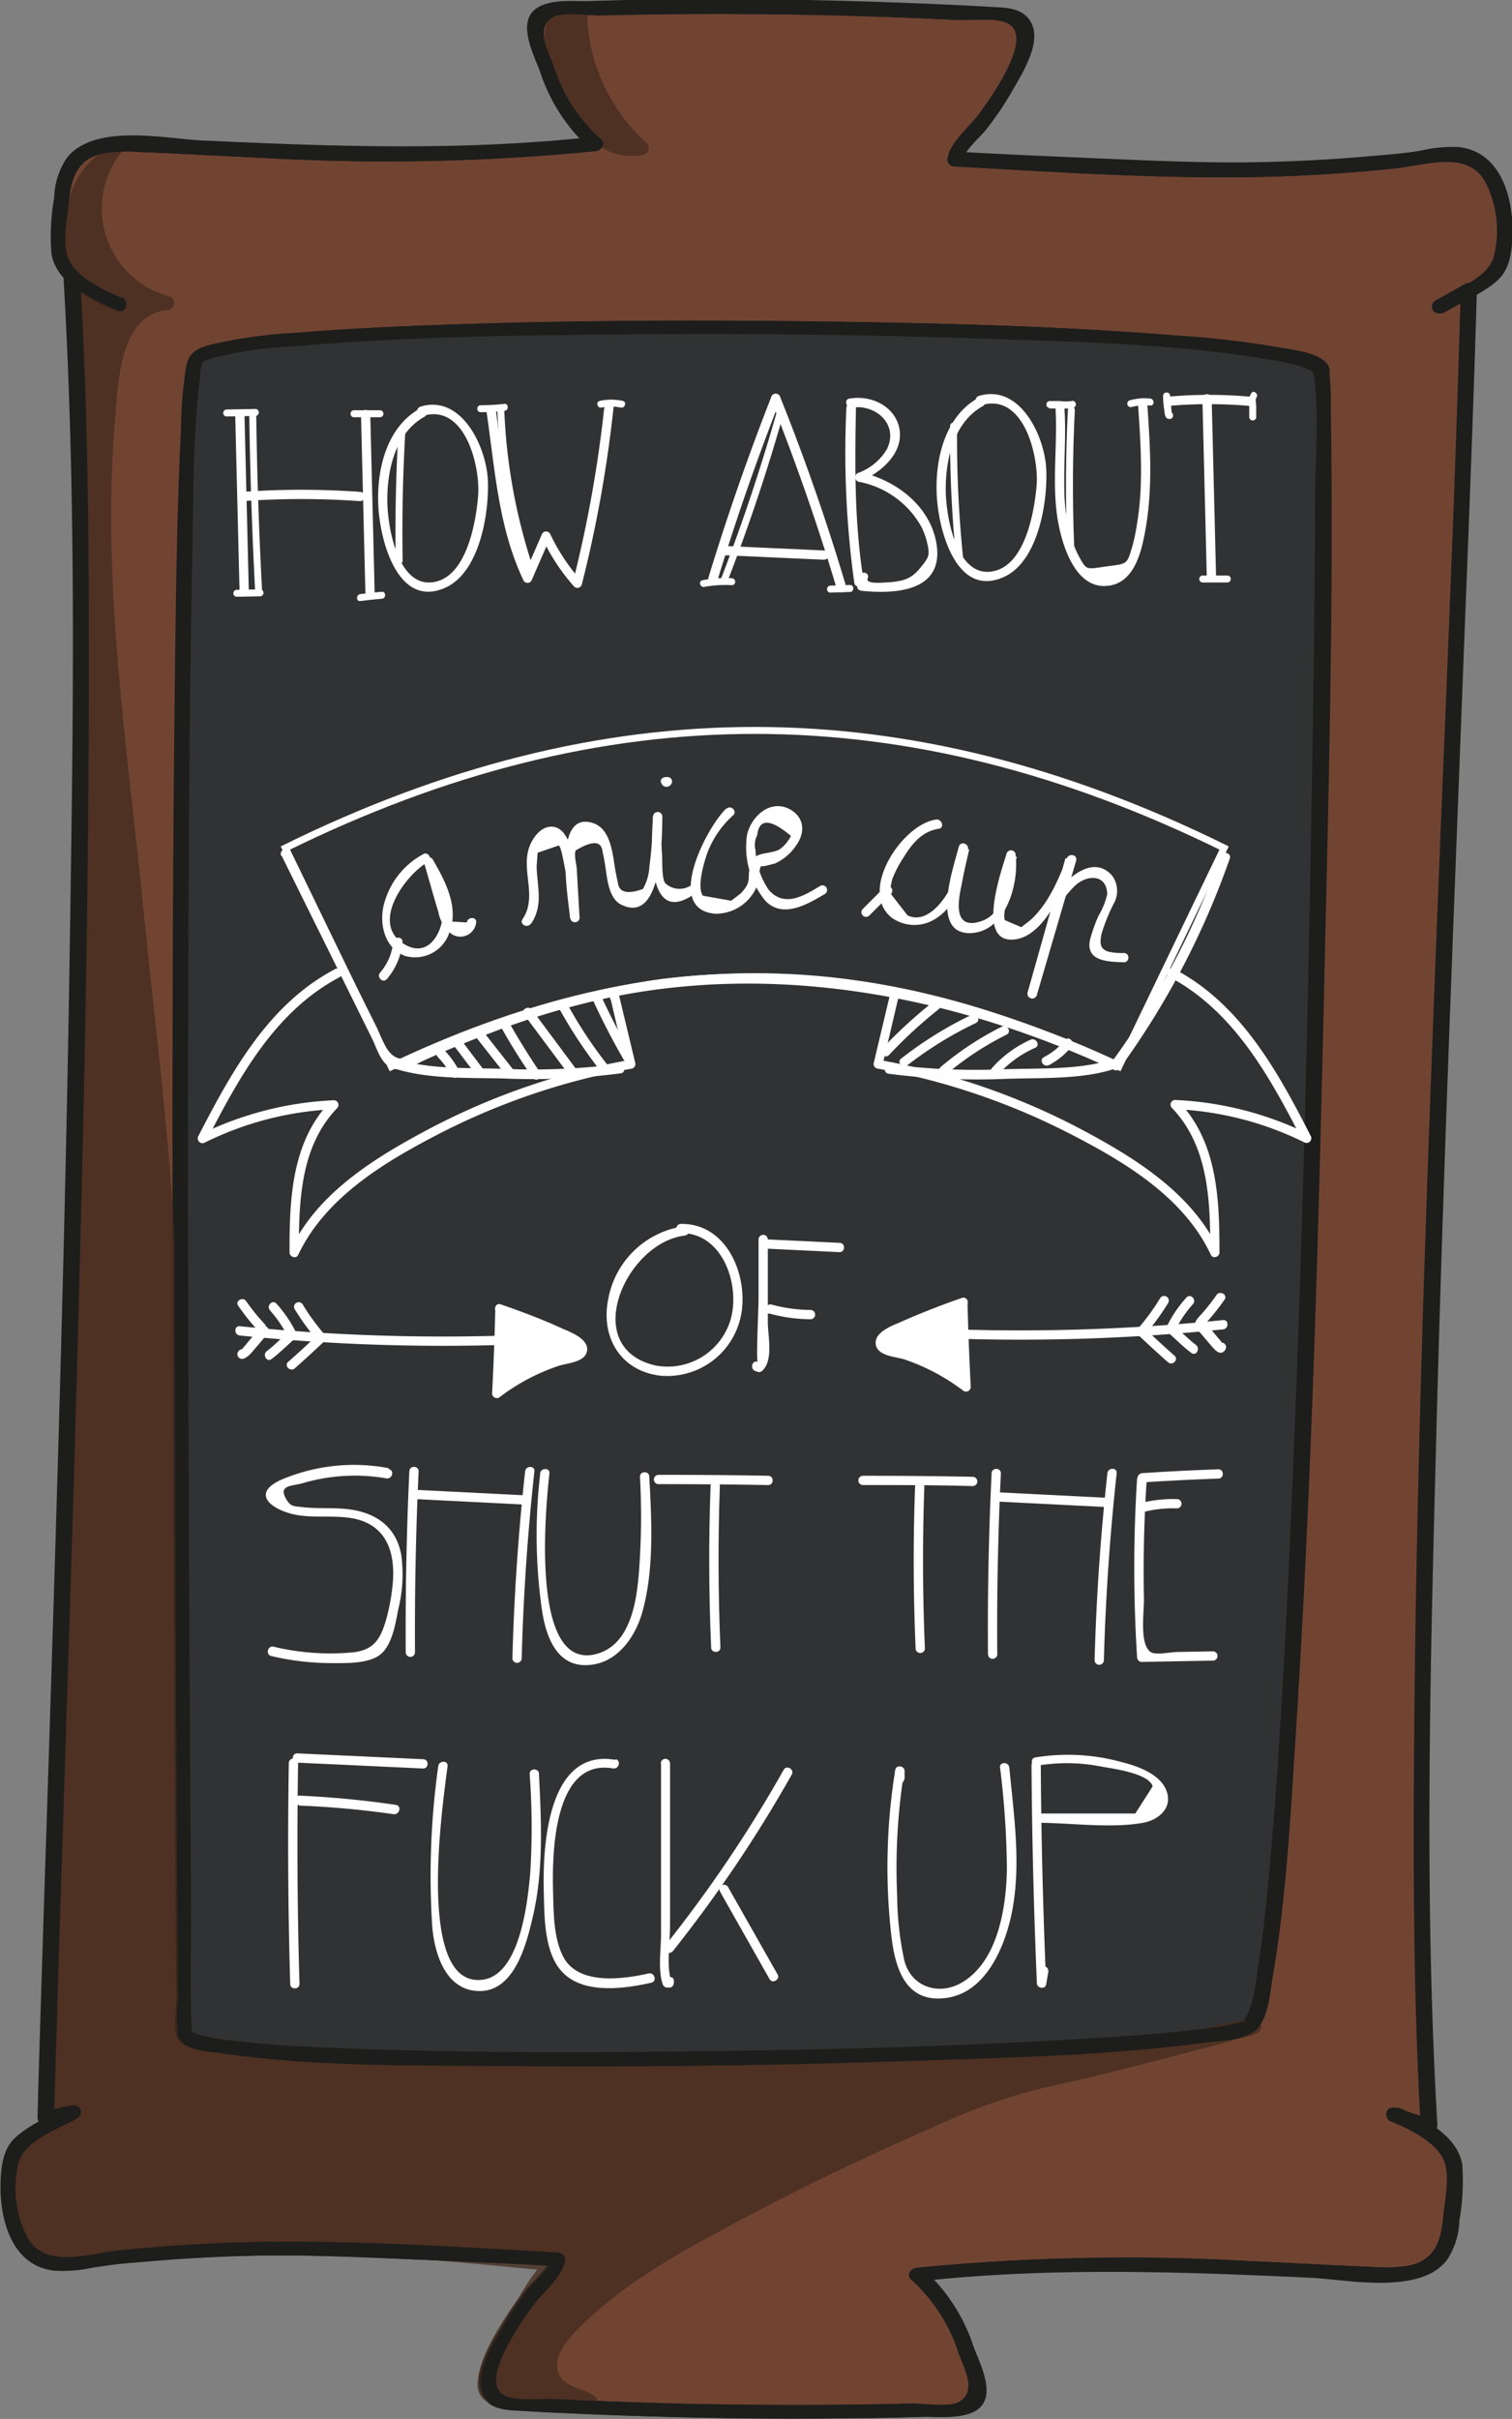 <svg id="Calque_1" data-name="Calque 1" xmlns="http://www.w3.org/2000/svg" viewBox="0 0 162.97 260.55"><rect x="0" y="0" width="162.97" height="260.55" fill="#808080" stroke="none"/><defs><style>.cls-1{fill:#313233;stroke:#1d1d1b;}.cls-1,.cls-7{stroke-miterlimit:10;}.cls-2{fill:#714432;}.cls-3{fill:#1d1d1b;}.cls-4{opacity:0.75;}.cls-5{fill:#432b1d;}.cls-6{fill:#fff;}.cls-7{fill:none;stroke:#fff;stroke-width:0.75px;}</style></defs><title>13</title><rect class="cls-1" x="15.27" y="23.51" width="132.4" height="208.3"/><path class="cls-2" d="M784.91,443.29a16.15,16.15,0,0,1-4.69-2.79,5.2,5.2,0,0,1-1.6-2,6.08,6.08,0,0,1-.18-2.62l.25-3.3a8.14,8.14,0,0,1,1.33-4.61c1.48-1.82,4-1.81,6.38-1.83,4.64.26,22.86,1.1,27.52,1.15a176.79,176.79,0,0,0,22.37-1.2c-3.57-2.81-5-7.25-6.41-11.57a2.68,2.68,0,0,1-.13-1.67c.38-1,1.71-1.23,2.8-1.27q23.58-.77,47.18.61a3.24,3.24,0,0,1,2.5.89,2.16,2.16,0,0,1,.44,1.93c-1.9,5.61-4.5,8.6-7.54,12.31l0,.41c4.64.26,22.87,1.1,27.52,1.15A174.9,174.9,0,0,0,925,427.63l.47-.11,1.14-.21a7.61,7.61,0,0,1,4.28.31c3.83,1.58,4.26,11,2.07,12.58-1.87,1.36-2,1.27-5.66,3.35l3.14-1.75c-1.3,47.2-7.1,150.61-4.31,197.75l-3.77-1.26a16.2,16.2,0,0,1,4.7,2.79,5.2,5.2,0,0,1,1.6,2,6.24,6.24,0,0,1,.18,2.62l-.26,3.29a8.06,8.06,0,0,1-1.32,4.62c-1.49,1.82-4,1.81-6.38,1.83-4.65-.26-22.87-1.1-27.52-1.15a176.79,176.79,0,0,0-22.37,1.2c3.56,2.81,5,7.25,6.4,11.57a2.54,2.54,0,0,1,.13,1.67c-.37,1-1.7,1.23-2.79,1.27q-23.6.76-47.18-.61a3.24,3.24,0,0,1-2.5-.89,2.14,2.14,0,0,1-.44-1.93c1.89-5.61,4.5-8.6,7.54-12.31l0-.41c-4.65-.26-22.87-1.1-27.52-1.15A174.8,174.8,0,0,0,782.28,654l-.47.11-1.15.21a7.57,7.57,0,0,1-4.27-.31c-3.83-1.58-4.27-11-2.08-12.58,1.87-1.36,2-1.27,5.67-3.36l-3,.6c1.3-47.19,5.62-150.81,2.82-197.94m134.78,9.79c-1-5.74-118.55-6.21-121.33-1.21s-1.24,180.64-1.24,180.64c3.91,4.32,108.47,2.47,114.77-1S915.65,456.12,914.63,450.47Z" transform="translate(-772.24 -410.52)"/><path class="cls-3" d="M785.11,442.56c-1.82-.75-4.58-2.06-5.56-3.9-.89-1.67-.27-4.29-.11-6.12.24-2.56.74-4.83,3.65-5.48a15.18,15.18,0,0,1,3.87-.18c4.5.17,9,.44,13.51.64a231.62,231.62,0,0,0,35.82-.72c.57-.07,1.08-.82.53-1.28a18,18,0,0,1-5.13-8c-.53-1.44-2-4-.07-5.13,1.08-.66,4-.18,5.35-.21q11.06-.27,22.12-.06c3.61.06,7.21.17,10.82.31q2.7.1,5.4.24c1.4.07,4.33-.29,5.6.4,2.78,1.51-1.88,7.95-3,9.52s-3.39,3.3-3.56,5.11a.76.76,0,0,0,.75.75c11.16.62,22.41,1.38,33.59,1.11,4.57-.11,9.14-.42,13.68-.88,3.25-.33,8-2.07,9.94,1.41a11.38,11.38,0,0,1,.89,8.22c-.78,2.3-4.34,3.5-6.29,4.61a.75.75,0,0,0,.76,1.29l3.14-1.75-1.13-.65c-.68,24.79-1.86,49.57-2.8,74.35-1.09,28.41-2.09,56.83-2.24,85.26-.07,12.71,0,25.44.73,38.14l.95-.73-3.77-1.25c-.93-.31-1.26,1.09-.39,1.45,1.82.74,4.58,2.06,5.56,3.9.89,1.67.27,4.29.1,6.11-.23,2.57-.74,4.84-3.64,5.49a15.2,15.2,0,0,1-3.87.18c-4.5-.18-9-.44-13.51-.64a231.57,231.57,0,0,0-35.82.72c-.57.07-1.09.82-.53,1.28a18,18,0,0,1,5.13,8c.52,1.44,2,4,.07,5.13-1.09.66-4,.18-5.35.21q-11.07.27-22.13.06c-3.6-.06-7.21-.17-10.81-.31q-2.7-.1-5.4-.24c-1.41-.07-4.33.29-5.6-.4-2.78-1.51,1.87-7.95,3-9.52,1-1.42,3.39-3.3,3.56-5.11a.76.76,0,0,0-.75-.75c-11.16-.63-22.42-1.38-33.59-1.11-4.57.11-9.14.42-13.69.88-3.24.33-8,2.07-9.94-1.42a11.4,11.4,0,0,1-.88-8.21c.77-2.3,4.34-3.5,6.29-4.61a.75.75,0,0,0-.58-1.37l-2.95.6.95.72c.69-24.83,1.6-49.66,2.31-74.49.81-28.47,1.5-56.95,1.43-85.43,0-12.67-.18-25.36-.92-38-.06-1-1.56-1-1.5,0,1.45,24.76,1,49.66.62,74.45-.46,28.49-1.34,57-2.25,85.44-.41,12.69-.84,25.37-1.19,38a.77.77,0,0,0,1,.73l2.95-.6-.58-1.37c-1.85,1-4.24,2-5.82,3.47-1.2,1.13-1.45,2.91-1.52,4.48-.19,4,1.06,9.22,5.7,9.79a14,14,0,0,0,4.17-.37c1.91-.32,3.87-.46,5.81-.62,4.15-.36,8.31-.58,12.47-.63,5.18-.07,10.35.16,15.52.38,5.41.23,10.83.46,16.24.76l-.75-.75c-.09.9-2,2.5-2.55,3.27a33.69,33.69,0,0,0-2.69,4c-1.12,2-3.61,5.74-1.68,7.91,1,1.13,2.63,1.08,4,1.17,2.29.14,4.58.24,6.87.34q7.38.31,14.75.43t14.75,0c2.29,0,4.59-.07,6.88-.14,1.55,0,3.52.2,5-.45,2.92-1.28.93-5,.14-7.11A19.22,19.22,0,0,0,871.5,655l-.53,1.28c14.21-1.58,28.25-1.08,42.49-.42,4.09.19,11.5,1.88,14.43-1.83a8,8,0,0,0,1.36-4.29,24,24,0,0,0,.31-6c-.51-3.2-4.34-5.1-7-6.2l-.39,1.45,3.76,1.25a.75.75,0,0,0,1-.72c-1.44-24.72-.76-49.58-.12-74.31.74-28.43,1.93-56.85,3.06-85.27.51-12.72,1-25.45,1.37-38.17a.75.75,0,0,0-1.12-.65l-3.15,1.76.76,1.29c1.85-1.05,4.23-2,5.81-3.47,1.2-1.13,1.45-2.91,1.53-4.48.19-4-1.06-9.22-5.71-9.79a13.89,13.89,0,0,0-4.16.37c-1.92.32-3.88.45-5.81.62-4.15.36-8.31.58-12.48.63-5.17.07-10.34-.16-15.51-.38-5.41-.23-10.83-.46-16.24-.76l.75.75c.08-.9,2-2.5,2.55-3.27a35.84,35.84,0,0,0,2.69-4c1.12-2,3.61-5.75,1.68-7.91-1-1.13-2.63-1.08-4-1.17-2.29-.14-4.59-.24-6.88-.34q-7.36-.31-14.74-.43t-14.75,0q-3.45,0-6.88.13c-1.56.05-3.52-.19-5,.46-2.91,1.28-.92,5-.13,7.11a19.22,19.22,0,0,0,5.39,8.31l.53-1.28c-14.21,1.58-28.26,1.08-42.49.42-4.09-.19-11.5-1.88-14.43,1.83a8.05,8.05,0,0,0-1.37,4.29,24,24,0,0,0-.3,6c.5,3.2,4.33,5.1,7,6.2.9.37,1.28-1.09.4-1.45Z" transform="translate(-772.24 -410.52)"/><path class="cls-3" d="M915.35,450.27c-.39-1.63-3.44-2-4.72-2.21a106.62,106.62,0,0,0-12-1.43c-12.54-1-25.14-1.31-37.72-1.48-13.6-.18-27.21-.13-40.8.34-5.24.19-10.48.42-15.71.86a51.72,51.72,0,0,0-9.6,1.33c-1.46.42-2.23.89-2.51,2.38a45.52,45.52,0,0,0-.54,6.59c-.45,9-.55,18-.66,27-.33,27.18-.28,54.36-.19,81.53q.1,30.28.34,60.57c0,1.18-.3,2.89,0,4,.46,1.61,3.18,1.71,4.57,1.91,10.26,1.48,20.87,1.31,31.21,1.4q21.52.17,43-.56c10.69-.35,21.52-.58,32.14-2,1.61-.21,4.35-.21,5.47-1.62s1.24-3.66,1.51-5.24c1.45-8.34,1.91-16.87,2.46-25.3,1.75-27.07,2.49-54.21,3.11-81.32.47-20.8,1.06-41.64.72-62.45a29.34,29.34,0,0,0-.2-4.4c-.16-.95-1.61-.55-1.44.4.68,4,.2,9.74.18,14.18,0,10.49-.17,21-.35,31.46-.45,27.16-1.15,54.32-2.4,81.45-.51,11.06-1.08,22.13-2.06,33.16-.33,3.71-.68,7.43-1.25,11.11-.28,1.82-.46,4.22-1.36,5.83-.28.5-.2.4-.94.61a23.83,23.83,0,0,1-3.57.64c-4.36.58-8.77.86-13.16,1.12-13.12.8-26.27,1.14-39.4,1.32s-26.3.23-39.44-.27c-4.36-.16-8.75-.34-13.08-.88a20.62,20.62,0,0,1-3.59-.65c-.29-.09-.57-.24-.85-.34-.11,0,.2.75.17.34-.28-4.57-.07-9.21-.11-13.78q-.11-15.3-.18-30.6c-.13-26.8-.2-53.6-.06-80.39.06-11.38.14-22.75.38-34.13.13-6.51,0-13.17.83-19.65a4.7,4.7,0,0,1,.29-1.58c0-.06-.11.1.09,0a3.15,3.15,0,0,1,1-.39,42.15,42.15,0,0,1,9.09-1.31c11.35-1,22.78-1.16,34.16-1.27,13.58-.14,27.18,0,40.76.47,10,.35,20.15.55,30,2.21a23.63,23.63,0,0,1,3.62.8,8.84,8.84,0,0,1,1.23.58C914.13,451.61,915.58,451.21,915.35,450.27Z" transform="translate(-772.24 -410.52)"/><g class="cls-4"><path class="cls-5" d="M834.77,412.24a19.74,19.74,0,0,0,6.65,14.22c-2.89.8-5.78-1.52-7.21-4.15a26.92,26.92,0,0,1-1.62-3.88,15.23,15.23,0,0,1-1.06-4.05,2.31,2.31,0,0,1,.13-1.14c.48-1.09,2-1.1,3.18-.93" transform="translate(-772.24 -410.52)"/><path class="cls-5" d="M834,412.24A21,21,0,0,0,840.89,427l.33-1.26c-3.78.72-6.13-2.92-7.33-5.92-.41-1-.81-2.1-1.13-3.18s-.77-1.95.18-2.95c.79-.83.86-.73,1.9-.62s1-1.4,0-1.5c-5.68-.6-3.87,4.77-2.54,8.25,1.52,4,4.45,8.3,9.31,7.37a.76.76,0,0,0,.34-1.25,19.47,19.47,0,0,1-6.43-13.69c0-1-1.55-1-1.5,0Z" transform="translate(-772.24 -410.52)"/></g><g class="cls-4"><path class="cls-5" d="M779.14,615l-1.65,17.2c-.23,2.42-.12,5.48,2.09,6.49a9.4,9.4,0,0,0-6.21,7.44c-.38,3.38,1.81,7,5.11,7.82a13.72,13.72,0,0,0,5.41-.17c15.92-2.48,32.15-.92,48.18.65-.59-.54-10.09,13.08-7,14.16,2.5.89,12.25,1.06,10.69.57-21.07-6.57,44.09-33.63,46-33.94,6.59-1.08,29.59-7.31,25.1-6.31-21.73,4.87-114.82,4.91-114.83.72,0-7.49-1.49-62-1.56-85.1l-5.29-53.42c-1.3-13.18-2.6-26.51-.82-39.63a14.43,14.43,0,0,1,1.5-5.31,5.54,5.54,0,0,1,4.41-3,10.38,10.38,0,0,1-5.37-16.95l-.54.64c-5.16,3-6.12,11.26-1.78,15.37l-1.7-.12a1560.35,1560.35,0,0,1-1.72,158.49c-.32,5.13-.66,10.3.12,15.38Z" transform="translate(-772.24 -410.52)"/><path class="cls-5" d="M778.39,615c-.52,5.41-1,10.83-1.56,16.24-.27,2.9-.52,6.44,2.37,8.1l.18-1.37c-4.34,1.76-7.86,6.16-6.52,11.05a8.2,8.2,0,0,0,4,5.11c2.57,1.33,5.51.62,8.21.23,15.6-2.26,31.42-.7,47,.82.88.08.95-1.22.2-1.48-1.48-.5-3.62,3.53-4.2,4.4-1.68,2.52-3.93,5.66-4.33,8.75-.36,2.8,2.31,2.83,4.48,3.05a51.93,51.93,0,0,0,6,.28c.61,0,2,.15,2.33-.55a.77.77,0,0,0-.11-.91c-1.28-1.12-3.85-.94-4.13-3.13-.25-1.83,1.69-3.69,2.86-4.82,5-4.87,11.59-8.31,17.71-11.56,6.72-3.57,13.62-6.82,20.59-9.84a59.68,59.68,0,0,1,11.43-4c5-1.08,10-2.37,15-3.68,2-.52,4-1,5.92-1.6.58-.16,1.92-.3,2.27-.9a.76.76,0,0,0-.65-1.13c-2-.1-4.54.86-6.6,1.13-3.45.46-6.92.77-10.39,1-9.06.71-18.15,1.09-27.23,1.35-18.48.52-37,.67-55.5-.31a104,104,0,0,1-14.43-1.63c-.47-.09-.64-.43-.5-.08a9.91,9.91,0,0,1,0-2.83q-.09-5.14-.21-10.31c-.46-21.43-1-42.87-1.26-64.31-.17-14.76-2.23-29.5-3.68-44.19-1.71-17.21-4.47-34.8-3-52.11.34-3.9.42-11.29,5.64-11.86a.75.75,0,0,0,.2-1.47,9.78,9.78,0,0,1-5-15.7c.6-.74-.45-1.81-1.07-1.06-1,1.17-2.32,1.88-3.23,3.15a11.07,11.07,0,0,0-1.9,4.8,10.55,10.55,0,0,0,2.82,9.12l.53-1.28-1.7-.12a.75.75,0,0,0-.75.75q2.71,68.32-.53,136.72-.45,9.41-1,18.8c-.37,6.19-.89,12.37,0,18.55.12.83,1.56.64,1.48-.2l-.11-1c-.1-1-1.6-1-1.5,0l.11,1,1.47-.2c-.79-5.7-.32-11.44,0-17.16s.65-11.21.93-16.82q.83-16.83,1.3-33.67,1-33.93.43-67.88-.3-19.08-1.06-38.14l-.75.75,1.7.12a.76.76,0,0,0,.53-1.28,9.25,9.25,0,0,1-2.21-8.83,9.15,9.15,0,0,1,2.15-4c.76-.79,1.68-1.26,2.38-2.1l-1.07-1.06a11.3,11.3,0,0,0,5.71,18.2l.2-1.47c-7.1.78-7,10.46-7.32,15.77a175.17,175.17,0,0,0,.92,27.09c1.71,18.27,3.6,36.51,5.41,54.77,1.08,10.92.62,22.09.83,33.07q.34,17.46.75,34.92.15,6.81.29,13.61c0,2.48-.31,5.37.13,7.81.49,2.67,6.44,2.51,8.43,2.7,17.57,1.72,35.48,1.4,53.12,1.12,10.05-.17,20.11-.48,30.15-1.07A191.06,191.06,0,0,0,904.71,630a24.55,24.55,0,0,1,2.69-.54l-.65-1.12c.31-.53.15-.2-.5,0s-1.3.37-2,.55c-2,.56-4,1.09-6.07,1.62-4.63,1.21-9.27,2.4-14,3.4a62,62,0,0,0-11.89,4.25c-7.28,3.17-14.48,6.57-21.47,10.34-6,3.27-12.74,6.78-17.51,11.85-1.35,1.45-2.93,3.43-2.57,5.55a3.94,3.94,0,0,0,1.42,2.31,7,7,0,0,0,1.39.89c.29.14.6.27.91.39s1.1.5.8.24l-.11-.91c.3-.58.36-.12-.33-.21a13.53,13.53,0,0,0-1.56,0c-1.37,0-2.73-.08-4.09-.19-.92-.07-3,.07-3.76-.53s-.2-1.37,0-2.09a30,30,0,0,1,3.57-6.62c.64-1,1.31-2,2-2.88.22-.28.54-.57.74-.88.29-.48.53-.15,0-.34l.2-1.47c-11.86-1.16-23.78-2.32-35.71-1.83q-4.33.16-8.64.66c-2.86.34-6.21,1.43-9,.72a6.57,6.57,0,0,1-4.54-7,8.63,8.63,0,0,1,5.64-6.79A.76.76,0,0,0,780,638c-3.14-1.81-1.53-7.77-1.26-10.63L779.89,615C780,614,778.48,614,778.39,615Z" transform="translate(-772.24 -410.52)"/></g><path class="cls-3" d="M785.31,442.57c-1.83-.75-4.59-2.06-5.56-3.9-.9-1.68-.28-4.29-.11-6.12.23-2.56.74-4.83,3.64-5.48a15.2,15.2,0,0,1,3.87-.18c4.51.17,9,.44,13.51.64a230.49,230.49,0,0,0,35.83-.73c.57-.06,1.08-.81.53-1.28a17.88,17.88,0,0,1-5.14-8c-.52-1.44-2-4-.06-5.13,1.08-.66,4-.18,5.35-.21q11.05-.27,22.12-.07,5.41.11,10.81.32c1.8.07,3.61.15,5.41.24,1.4.07,4.33-.29,5.6.4,2.78,1.51-1.88,7.94-3,9.52-1,1.42-3.39,3.3-3.56,5.11a.76.76,0,0,0,.75.75c11.15.62,22.41,1.38,33.59,1.11q6.86-.18,13.68-.89c3.25-.32,8-2.06,9.94,1.42a11.38,11.38,0,0,1,.89,8.22c-.78,2.3-4.35,3.5-6.29,4.61a.75.75,0,0,0,.75,1.29l3.15-1.75-1.13-.65c-.69,24.79-1.86,49.57-2.81,74.35C926,544.57,925,573,924.82,601.42c-.07,12.71,0,25.44.74,38.13l1-.72-3.77-1.25c-.94-.31-1.27,1.09-.4,1.45,1.83.74,4.59,2.06,5.56,3.89s.27,4.3.11,6.12c-.23,2.57-.74,4.84-3.64,5.49a15.27,15.27,0,0,1-3.88.18c-4.5-.18-9-.45-13.5-.64a231.72,231.72,0,0,0-35.83.72c-.57.07-1.08.82-.53,1.28a17.83,17.83,0,0,1,5.13,8c.53,1.44,2,4,.07,5.14-1.08.65-4.05.18-5.35.21q-11.06.27-22.12.06c-3.61-.06-7.21-.17-10.81-.31-1.81-.07-3.61-.15-5.41-.24-1.4-.07-4.33.28-5.6-.41-2.78-1.5,1.88-7.94,3-9.51,1-1.42,3.39-3.31,3.56-5.11a.76.76,0,0,0-.75-.75c-11.15-.63-22.41-1.39-33.59-1.11-4.57.11-9.13.42-13.68.88-3.25.33-8,2.07-9.94-1.42a11.38,11.38,0,0,1-.89-8.22c.78-2.29,4.35-3.49,6.29-4.6a.75.75,0,0,0-.58-1.37l-2.94.6,1,.72c.69-24.83,1.59-49.66,2.3-74.49.81-28.47,1.51-56.95,1.44-85.43,0-12.68-.18-25.37-.92-38-.06-1-1.56-1-1.5,0,1.45,24.76,1,49.66.62,74.45-.47,28.49-1.34,57-2.26,85.44-.4,12.68-.83,25.37-1.18,38a.75.75,0,0,0,.95.72l2.94-.59-.58-1.37c-1.85,1.05-4.23,2-5.81,3.47-1.2,1.13-1.45,2.91-1.53,4.48-.18,4,1.07,9.22,5.71,9.79a14.19,14.19,0,0,0,4.16-.37c1.92-.32,3.88-.46,5.81-.62q6.23-.54,12.48-.64c5.17-.07,10.34.17,15.51.39,5.42.23,10.83.46,16.24.76l-.75-.75c-.08.9-2,2.5-2.54,3.26a33.8,33.8,0,0,0-2.69,4c-1.13,2-3.61,5.74-1.69,7.91,1,1.13,2.63,1.08,4,1.17,2.29.14,4.59.24,6.88.34q7.36.31,14.74.42t14.75,0c2.3,0,4.59-.08,6.89-.14,1.55,0,3.51.2,5-.45,2.91-1.28.93-5,.13-7.11a19.22,19.22,0,0,0-5.39-8.31l-.53,1.28c14.22-1.58,28.26-1.09,42.5-.42,4.09.19,11.5,1.88,14.42-1.83a8.06,8.06,0,0,0,1.37-4.3,24.35,24.35,0,0,0,.31-6c-.51-3.21-4.34-5.1-7-6.2l-.4,1.45,3.77,1.25a.76.76,0,0,0,.95-.73c-1.45-24.71-.77-49.57-.12-74.3.74-28.43,1.92-56.85,3-85.28.51-12.72,1-25.44,1.38-38.16a.76.76,0,0,0-1.13-.65l-3.14,1.76.75,1.29c1.86-1.06,4.24-2,5.82-3.48,1.2-1.12,1.45-2.9,1.52-4.48.19-4-1.06-9.21-5.7-9.79a14.2,14.2,0,0,0-4.16.38c-1.92.32-3.88.45-5.82.62q-6.22.54-12.47.63c-5.18.07-10.35-.16-15.52-.38-5.41-.23-10.82-.46-16.23-.76l.75.75c.08-.9,2-2.5,2.54-3.27a34.52,34.52,0,0,0,2.69-4c1.12-2,3.61-5.75,1.68-7.92-1-1.13-2.62-1.08-4-1.16-2.29-.14-4.58-.24-6.87-.34q-7.37-.31-14.75-.43t-14.75,0c-2.29,0-4.59.08-6.88.14-1.55.05-3.51-.19-5,.45-2.91,1.29-.93,5-.13,7.12a19.13,19.13,0,0,0,5.39,8.3l.53-1.28c-14.22,1.59-28.26,1.09-42.5.43-4.09-.19-11.5-1.88-14.42,1.83a7.94,7.94,0,0,0-1.37,4.29,24.4,24.4,0,0,0-.31,6c.51,3.21,4.34,5.11,7,6.21.89.36,1.28-1.09.4-1.45Z" transform="translate(-772.24 -410.52)"/><path class="cls-3" d="M915.55,450.28c-.39-1.63-3.45-2-4.72-2.22a106.78,106.78,0,0,0-12-1.42c-12.54-1-25.14-1.31-37.71-1.48-13.6-.18-27.21-.13-40.8.34-5.24.19-10.49.42-15.71.86a51.71,51.71,0,0,0-9.61,1.33c-1.46.42-2.22.89-2.51,2.38a48.4,48.4,0,0,0-.54,6.59c-.45,9-.54,18-.65,27-.33,27.18-.28,54.36-.19,81.53q.09,30.28.33,60.57a17.05,17.05,0,0,0,0,4c.45,1.61,3.18,1.71,4.56,1.91,10.26,1.48,20.87,1.31,31.21,1.4q21.53.17,43.05-.56c10.7-.35,21.52-.58,32.14-2,1.62-.21,4.35-.22,5.48-1.62s1.23-3.66,1.51-5.25c1.44-8.33,1.91-16.87,2.45-25.29,1.76-27.07,2.5-54.21,3.12-81.32.47-20.8,1.05-41.64.72-62.45a30.73,30.73,0,0,0-.2-4.4c-.16-.95-1.61-.55-1.45.4.68,4,.2,9.74.19,14.18,0,10.49-.17,21-.35,31.46-.46,27.16-1.15,54.32-2.4,81.45-.51,11.06-1.09,22.13-2.06,33.16-.33,3.71-.69,7.43-1.26,11.11-.28,1.82-.45,4.22-1.35,5.83-.28.49-.2.4-.94.61a25.43,25.43,0,0,1-3.57.64c-4.36.58-8.77.86-13.16,1.12-13.12.8-26.27,1.14-39.41,1.32s-26.3.23-39.43-.27c-4.37-.16-8.75-.34-13.09-.88a21,21,0,0,1-3.59-.65c-.29-.09-.56-.25-.85-.34-.1,0,.2.75.18.33-.28-4.56-.08-9.2-.11-13.77q-.1-15.3-.18-30.61c-.13-26.79-.21-53.59-.07-80.38.06-11.38.15-22.76.38-34.13.14-6.51.05-13.17.84-19.65a5,5,0,0,1,.28-1.58c0-.06-.11.1.09-.05a4,4,0,0,1,1-.39,42.32,42.32,0,0,1,9.1-1.3c11.34-1,22.77-1.16,34.15-1.27,13.59-.14,27.19,0,40.77.47,10,.35,20.15.55,30,2.21a22.39,22.39,0,0,1,3.61.8,8.84,8.84,0,0,1,1.23.58C914.32,451.61,915.77,451.22,915.55,450.28Z" transform="translate(-772.24 -410.52)"/><path class="cls-6" d="M797.59,455.16l.47,19.08a.5.5,0,0,0,1,0l-.47-19.08c0-.64-1-.64-1,0Z" transform="translate(-772.24 -410.52)"/><path class="cls-6" d="M811.15,455.16l.47,19.08a.5.5,0,0,0,1,0l-.47-19.08c0-.64-1-.64-1,0Z" transform="translate(-772.24 -410.52)"/><path class="cls-6" d="M901.84,453.48l.47,19.07c0,.64,1,.65,1,0l-.47-19.07a.5.5,0,0,0-1,0Z" transform="translate(-772.24 -410.52)"/><path class="cls-6" d="M798.4,464.5a88.87,88.87,0,0,1,12.64,0c.65,0,.64-1,0-1a88.87,88.87,0,0,0-12.64,0c-.64.05-.64,1.05,0,1Z" transform="translate(-772.24 -410.52)"/><path class="cls-6" d="M817.53,454.51c-4.14,2.27-5,8-4.33,12.25.53,3.47,2.46,9.07,7,7.08,3.74-1.63,4.78-8.06,4.62-11.62s-2.82-9.23-7.24-7.91a.5.5,0,0,0,.27,1c4.58-1.36,6.19,5.6,5.92,8.67-.24,2.84-1.21,8.32-4.47,9.17-4.08,1.06-5.25-5.66-5.31-8.48-.07-3.39.82-7.5,4-9.26.57-.31.06-1.17-.5-.86Z" transform="translate(-772.24 -410.52)"/><path class="cls-6" d="M877.72,453.36c-4.14,2.27-5,8-4.33,12.25.53,3.47,2.46,9.08,7,7.08,3.74-1.62,4.78-8.06,4.62-11.62s-2.82-9.22-7.24-7.91a.5.5,0,0,0,.27,1c4.59-1.36,6.19,5.6,5.93,8.67-.25,2.84-1.21,8.32-4.47,9.17-4.09,1.07-5.26-5.65-5.32-8.47-.07-3.4.82-7.51,4-9.27.56-.31.06-1.17-.51-.86Z" transform="translate(-772.24 -410.52)"/><path class="cls-6" d="M824.67,454.8c.92,6.21,1.26,12.49,4,18.25a.49.49,0,0,0,.86,0l2-4.6h-.86a21.77,21.77,0,0,0,3.45,5.25.5.5,0,0,0,.83-.22,136.93,136.93,0,0,0,3.44-19.25c.07-.64-.93-.64-1,0a135.75,135.75,0,0,1-3.4,19l.83-.22a21.24,21.24,0,0,1-3.29-5,.5.5,0,0,0-.86,0l-2,4.6h.86c-2.65-5.67-3-11.91-3.86-18-.09-.64-1-.37-1,.26Z" transform="translate(-772.24 -410.52)"/><path class="cls-6" d="M849.58,473q3-9.84,6.76-19.41h-1q4,10,7.09,20.34a.5.5,0,0,0,1-.27q-3.07-10.32-7.08-20.33a.51.51,0,0,0-1,0q-3.75,9.57-6.75,19.4a.5.5,0,0,0,1,.27Z" transform="translate(-772.24 -410.52)"/><path class="cls-6" d="M850.41,470.33l10.63.48c.65,0,.65-1,0-1l-10.63-.48c-.64,0-.64,1,0,1Z" transform="translate(-772.24 -410.52)"/><path class="cls-6" d="M863.47,454.37a102.45,102.45,0,0,0,.85,18.94c.11.64,1.07.37,1-.26-1-6.19-.94-12.44-.82-18.68a.5.5,0,0,0-1,0Z" transform="translate(-772.24 -410.52)"/><path class="cls-6" d="M864.06,454.42c2.56-.38,5.09,1.81,3.77,4.49a6,6,0,0,1-3.17,2.58.51.51,0,0,0,.12.92,9.8,9.8,0,0,1,6.74,4.8,7.46,7.46,0,0,1,.62,1.65c.36,1.48.25,1.64-.71,2.83s-1.84,1.44-3.48,1.56c-.34,0-2.46.25-2.19-.42s-.72-.86-1-.27a1.55,1.55,0,0,0-.11,1.23c0,.23.28.35.48.37,3.79.38,8.82,0,8.06-5-.64-4.1-4.33-6.91-8.18-7.77l.12.92c2.2-1,4.67-3.14,4-5.86-.62-2.33-3.13-3.37-5.32-3-.64.09-.37,1.06.26,1Z" transform="translate(-772.24 -410.52)"/><path class="cls-6" d="M886,454.38c.27,4.25-.49,8.59.37,12.8.52,2.5,1.88,6.57,5,6.46s3.9-3.66,4.34-6.12c.8-4.51.49-9.09.18-13.63,0-.64-1-.64-1,0,.19,2.8.39,5.6.32,8.4a32.76,32.76,0,0,1-.55,5.42,16,16,0,0,1-.42,1.82c-.55,1.82-.51,1.7-2.73,2s-2.12.49-3-1.12a12.16,12.16,0,0,1-1-2.67,18.92,18.92,0,0,1-.55-4.5c-.07-3,.21-5.91,0-8.87,0-.64-1-.64-1,0Z" transform="translate(-772.24 -410.52)"/><path class="cls-6" d="M898.19,454.24a50.55,50.55,0,0,1,8.7,0c.63.07.63-.93,0-1a50.55,50.55,0,0,0-8.7,0c-.64,0-.64,1,0,1Z" transform="translate(-772.24 -410.52)"/><path class="cls-6" d="M796.62,455.38l3.2-.06a.38.38,0,0,0,0-.75l-3.2.06a.38.38,0,0,0,0,.75Z" transform="translate(-772.24 -410.52)"/><path class="cls-6" d="M810.34,455.46h2.91a.38.38,0,0,0,0-.75h-2.91a.38.38,0,0,0,0,.75Z" transform="translate(-772.24 -410.52)"/><path class="cls-6" d="M797.71,474.8l2.61-.05a.38.38,0,0,0,0-.75l-2.61.05a.38.38,0,0,0,0,.75Z" transform="translate(-772.24 -410.52)"/><path class="cls-6" d="M811.08,475.26c.77-.1,1.54-.18,2.31-.25.48,0,.48-.79,0-.75-.77.07-1.54.15-2.31.25-.47.06-.48.81,0,.75Z" transform="translate(-772.24 -410.52)"/><path class="cls-6" d="M824,454.92a22.84,22.84,0,0,0,2.61-.15c.47,0,.48-.8,0-.75a22.84,22.84,0,0,1-2.61.15.38.38,0,0,0,0,.75Z" transform="translate(-772.24 -410.52)"/><path class="cls-6" d="M837.09,454.42a5.1,5.1,0,0,1,2.06,0c.47.09.67-.63.2-.72a5.83,5.83,0,0,0-2.46,0c-.47.1-.27.83.2.72Z" transform="translate(-772.24 -410.52)"/><path class="cls-6" d="M848.12,473.74a12.75,12.75,0,0,1,3-.19c.48,0,.48-.72,0-.75a12.84,12.84,0,0,0-3.16.22c-.47.09-.27.81.2.72Z" transform="translate(-772.24 -410.52)"/><path class="cls-6" d="M861.75,474.35l2.1-.07c.48,0,.48-.77,0-.75l-2.1.07c-.49,0-.49.77,0,.75Z" transform="translate(-772.24 -410.52)"/><path class="cls-6" d="M885.34,454.52h1.39a4.09,4.09,0,0,0,1.21-.08c.45-.15.26-.87-.2-.72a4.31,4.31,0,0,1-1.19,0h-1.21a.38.38,0,0,0,0,.75Z" transform="translate(-772.24 -410.52)"/><path class="cls-6" d="M894.22,454.36a5.45,5.45,0,0,1,2-.16c.48.05.47-.7,0-.75a5.83,5.83,0,0,0-2.2.19.37.37,0,0,0,.19.72Z" transform="translate(-772.24 -410.52)"/><path class="cls-6" d="M897.6,453.19c0,.61.09,1.21.17,1.81.06.4.18.71.64.64a.38.38,0,0,0,.26-.26v-.06c.08-.47-.65-.67-.73-.19v.05l.26-.27-.07,0,.36.09c.09.09,0-.34,0-.39s0-.3-.05-.45c0-.32-.06-.66-.08-1,0-.48-.78-.48-.75,0Z" transform="translate(-772.24 -410.52)"/><path class="cls-6" d="M907.14,452.85a1.3,1.3,0,0,0-.25,1v1.64a.38.38,0,0,0,.75,0v-1.16c0-.21-.11-.79,0-.95.31-.36-.21-.89-.53-.53Z" transform="translate(-772.24 -410.52)"/><path class="cls-6" d="M901.82,473.26l2.76,0a.38.38,0,0,0,0-.75l-2.76,0a.38.38,0,0,0,0,.75Z" transform="translate(-772.24 -410.52)"/><path class="cls-6" d="M874.65,456.35a127,127,0,0,0,.64,14.2c0,.48.8.48.75,0a127,127,0,0,1-.64-14.2.38.38,0,0,0-.75,0Z" transform="translate(-772.24 -410.52)"/><path class="cls-6" d="M887.34,454.68q-.37,7.35-.07,14.69c0,.48.77.48.75,0q-.3-7.35.07-14.69c0-.48-.73-.48-.75,0Z" transform="translate(-772.24 -410.52)"/><path class="cls-6" d="M855.9,455.13q-2.58,9-5.94,17.73c-.18.45.55.64.72.2q3.38-8.73,5.94-17.73a.37.37,0,0,0-.72-.2Z" transform="translate(-772.24 -410.52)"/><path class="cls-6" d="M825.85,454.87a62.36,62.36,0,0,0,3.1,16.95c.15.46.88.26.73-.2a61.3,61.3,0,0,1-3.08-16.75c0-.48-.77-.49-.75,0Z" transform="translate(-772.24 -410.52)"/><path class="cls-6" d="M815.18,457q-.4,7-.29,13.94a.38.38,0,0,0,.75,0q-.12-7,.29-13.94c0-.49-.72-.48-.75,0Z" transform="translate(-772.24 -410.52)"/><path class="cls-6" d="M799.11,455.36q.14,9.5.64,19c0,.48.77.48.75,0q-.51-9.48-.64-19a.38.38,0,0,0-.75,0Z" transform="translate(-772.24 -410.52)"/><path class="cls-7" d="M892.83,525.41c-27.18-12.92-51.23-12.92-78.41,0L803,501.86c34.3-16.88,66.86-16.89,101.18,0Z" transform="translate(-772.24 -410.52)"/><path class="cls-6" d="M802.6,502.7,809,515.63l3.41,6.9c.47,1,.9,2.5,2,3,1.26.59,2.9-.56,4-1,2.21-1,4.43-1.89,6.69-2.74a85.36,85.36,0,0,1,13.17-3.89c18.25-3.7,37.27.06,54,7.84a.51.51,0,0,0,.69-.18A87.16,87.16,0,0,0,904.79,503c.22-.61-.75-.87-1-.27A86.73,86.73,0,0,1,892,525l.69-.18c-15.32-7.14-32.46-11-49.36-8.82a89,89,0,0,0-23.79,6.88c-1,.41-2.88,1.69-3.88,1.69-1.68,0-2.26-2.27-2.83-3.42l-3-6-6.4-12.94c-.29-.57-1.15-.07-.87.51Z" transform="translate(-772.24 -410.52)"/><path class="cls-6" d="M838.06,518.15l1.68,7.15.35-.61a74.35,74.35,0,0,0-21.49,7.37c-5.86,3.1-12.18,6.93-15.08,13.16l.93.25c0-5.44.12-11.43,4.13-15.59a.5.5,0,0,0-.35-.85,36.24,36.24,0,0,0-14.44,3.71l.68.69c3.51-6.81,7.35-13.95,14.38-17.66.57-.3.07-1.16-.5-.86-7.19,3.78-11.15,11.05-14.74,18a.51.51,0,0,0,.68.69A34.84,34.84,0,0,1,808.23,530l-.36-.85c-4.21,4.35-4.44,10.56-4.42,16.29,0,.46.71.72.93.25,3-6.32,9.52-10.13,15.49-13.2a73.44,73.44,0,0,1,20.49-6.87.51.51,0,0,0,.35-.61L839,517.89c-.15-.63-1.11-.36-1,.26Z" transform="translate(-772.24 -410.52)"/><path class="cls-6" d="M814.7,525.59c3.65,1.2,8.07,1,11.88,1.1a73.32,73.32,0,0,0,12.57-.56c.64-.09.37-1-.26-1a72.4,72.4,0,0,1-12.31.52c-3.68-.13-8.1.09-11.61-1.07-.61-.2-.88.77-.27,1Z" transform="translate(-772.24 -410.52)"/><path class="cls-6" d="M819.41,524.36a8,8,0,0,1,1.45,2c.29.57,1.16.07.86-.51a9.23,9.23,0,0,0-1.6-2.22c-.45-.46-1.16.25-.71.71Z" transform="translate(-772.24 -410.52)"/><path class="cls-6" d="M821.14,523.12l2.48,3.27c.38.51,1.25,0,.86-.5L822,522.61c-.38-.51-1.25,0-.86.51Z" transform="translate(-772.24 -410.52)"/><path class="cls-6" d="M823.41,522.06l3.49,4.44c.39.51,1.1-.2.7-.71l-3.49-4.44c-.39-.5-1.1.21-.7.71Z" transform="translate(-772.24 -410.52)"/><path class="cls-6" d="M826.33,521.3c1,1.8,2.13,3.57,3.3,5.29.35.53,1.22,0,.86-.5-1.17-1.73-2.27-3.49-3.3-5.3a.5.5,0,0,0-.86.51Z" transform="translate(-772.24 -410.52)"/><path class="cls-6" d="M828.72,519.79l5,6.71c.38.51,1.25,0,.86-.5l-5-6.72c-.38-.51-1.25,0-.86.51Z" transform="translate(-772.24 -410.52)"/><path class="cls-6" d="M832.43,519a50.15,50.15,0,0,0,4.52,6.86c.4.5,1.11-.21.71-.71a47.45,47.45,0,0,1-4.37-6.66c-.31-.56-1.17-.06-.86.51Z" transform="translate(-772.24 -410.52)"/><path class="cls-6" d="M836.17,518.29q1.5,3.27,3.3,6.38a.5.5,0,0,0,.86-.51q-1.8-3.1-3.3-6.37c-.27-.58-1.13-.08-.86.5Z" transform="translate(-772.24 -410.52)"/><path class="cls-6" d="M868.11,517.89,866.42,525a.51.51,0,0,0,.35.61,74,74,0,0,1,20.48,6.87c6,3.06,12.55,6.89,15.5,13.2.22.47.93.22.93-.25,0-5.73-.21-11.93-4.42-16.29l-.36.85a34.79,34.79,0,0,1,13.93,3.58.51.51,0,0,0,.69-.69c-3.59-7-7.55-14.23-14.74-18-.57-.3-1.08.56-.51.86,7,3.7,10.88,10.85,14.38,17.66l.69-.69A36.28,36.28,0,0,0,898.9,529a.5.5,0,0,0-.35.85c4,4.16,4.15,10.15,4.13,15.59l.93-.25c-2.9-6.22-9.22-10.07-15.08-13.16A74.35,74.35,0,0,0,867,524.69l.35.61,1.68-7.15c.15-.62-.81-.89-1-.26Z" transform="translate(-772.24 -410.52)"/><path class="cls-6" d="M892.16,524.62c-3.53,1.17-7.91.94-11.61,1.07a72.4,72.4,0,0,1-12.31-.52c-.63-.09-.9.87-.26,1a73.32,73.32,0,0,0,12.57.56c3.8-.14,8.24.1,11.88-1.1.6-.2.34-1.17-.27-1Z" transform="translate(-772.24 -410.52)"/><path class="cls-6" d="M868.07,524.15a49.73,49.73,0,0,1,5.34-4.92c.51-.4-.21-1.11-.7-.71a50.8,50.8,0,0,0-5.35,4.92c-.44.47.26,1.18.71.71Z" transform="translate(-772.24 -410.52)"/><path class="cls-6" d="M870.06,525.25a40.12,40.12,0,0,1,7.37-4.54c.58-.27.07-1.14-.5-.86a40.72,40.72,0,0,0-7.57,4.7c-.51.39.2,1.1.7.7Z" transform="translate(-772.24 -410.52)"/><path class="cls-6" d="M874.35,526.14a32.55,32.55,0,0,1,6.39-4.18c.57-.28.07-1.14-.51-.86a33.11,33.11,0,0,0-6.58,4.33c-.5.41.21,1.12.7.71Z" transform="translate(-772.24 -410.52)"/><path class="cls-6" d="M879.82,526.28a11.61,11.61,0,0,1,4-2.9c.59-.26.08-1.13-.5-.87a12.25,12.25,0,0,0-4.17,3.06c-.43.48.27,1.19.7.71Z" transform="translate(-772.24 -410.52)"/><path class="cls-6" d="M885.27,525.26a7.88,7.88,0,0,0,2.46-2c.41-.5-.3-1.21-.71-.71a7,7,0,0,1-2.25,1.83c-.58.29-.07,1.15.5.86Z" transform="translate(-772.24 -410.52)"/><path class="cls-6" d="M813.92,516a7.07,7.07,0,0,0,1.7-4c.06-.64-.94-.64-1,0a5.89,5.89,0,0,1-1.41,3.28c-.41.48.29,1.19.71.7Z" transform="translate(-772.24 -410.52)"/><path class="cls-6" d="M817.87,502.52a8.56,8.56,0,0,0-4.32,5.71c-.4,2,.22,4.46,2.34,5.25a3.89,3.89,0,0,0,4.75-2.41c1.14-2.77-.4-5.63-1.77-8a.51.51,0,0,0-.92.39c.52,1.76,1,3.54,1.54,5.29a3.88,3.88,0,0,0,1.43,2.38,1.71,1.71,0,0,0,2.64-1.25c.08-.64-.92-.63-1,0l-1.59-.1a4.86,4.86,0,0,1-.44-1.05c-.2-.57-.34-1.18-.51-1.76l-1.1-3.78-.92.39a13.16,13.16,0,0,1,1.93,4.37c.39,2.3-1.2,6-4.08,4.29-3.79-2.2.07-7.48,2.52-8.88a.5.5,0,0,0-.5-.86Z" transform="translate(-772.24 -410.52)"/><path class="cls-6" d="M829.49,510c1.35-2,.63-4,.59-6.19l.11-1.44,2.27-.78c.26.12.53,1.79.61,2.13a37,37,0,0,1,.64,5.65c0,.64,1,.65,1,0l-.3-5.19c0-.49-.35-1.6-.11-2.06q2.7-1.62,2.88.12c.08.37.16.73.22,1.1.28,1.4.29,3.88,1.81,4.63,4.52,2.2,4.38-7.6,4.42-9.49a.5.5,0,0,0-1,0c-.19,2.81-.82,11.91,4.34,8.41.53-.36,0-1.23-.5-.86a2.26,2.26,0,0,1-2.5-.35c-.42-.43-.33-2.46-.37-3.06a28.61,28.61,0,0,1,0-4.14h-1a39.26,39.26,0,0,1-.36,5.31,5.47,5.47,0,0,1-.7,2.48c-1.67.61-2.57.38-2.7-.66-.08-.35-.15-.69-.21-1-.35-1.73-.4-4.77-2.49-5.44-4.48-1.43-2.56,8.56-2.46,10.24h1c-.12-1.93-.05-9.83-3-9.85-1.19,0-2.07,1.26-2.41,2.25-.87,2.57.92,5.31-.71,7.72-.36.54.51,1,.86.51Z" transform="translate(-772.24 -410.52)"/><path class="cls-6" d="M850.53,497.6c-2.07,1.93-6.8,10.9-1.19,11.34a4.78,4.78,0,0,0,4.73-3.78c.1-.48-.07-1.07.28-1.43-.33.34,1.73-.32,1.4-.19a5.47,5.47,0,0,0,2.33-2c1-1.4.85-3.07-.82-3.91-2.08-1-4.06.86-4.5,2.81a9.1,9.1,0,0,0,2,7.14c1.88,1.89,4.47.37,6.39-.77a.5.5,0,0,0-.51-.86c-1.66,1-3.85,2.4-5.55.41a8.27,8.27,0,0,1-1.42-4.26,2.31,2.31,0,0,1,.19-1.63q.3-2.71,3.63.09a3.92,3.92,0,0,1-1.17,1.41c-.66.44-2,.39-2.58.78-.09.07-.19,0-.28.14a1.87,1.87,0,0,0-.35.89c-.41,1.36.28,1.62-1.06,3l-1,.76L848,507c-.68-.95.14-3.67.5-4.66a10.35,10.35,0,0,1,2.76-4c.47-.44-.23-1.15-.7-.71Z" transform="translate(-772.24 -410.52)"/><path class="cls-6" d="M843.51,494.83a.59.59,0,0,0,1.14,0c.19-.62-.77-.88-1-.27l0,.06.35-.35h.14l.35.35,0-.06c-.24-.59-1.2-.33-1,.27Z" transform="translate(-772.24 -410.52)"/><path class="cls-6" d="M865.91,509.16l2.36-2.35a.5.5,0,0,0-.71-.71l-2.35,2.35a.5.5,0,0,0,.7.71Z" transform="translate(-772.24 -410.52)"/><path class="cls-6" d="M873.12,498.8c-3.64.51-8.38,7.66-4.78,10.56a4.23,4.23,0,0,0,5-.06c2.36-1.65,2.87-4.67,3.24-7.31.09-.62-.81-.91-1-.27-.5,2.07-3.11,9.27,1.13,9.31,3.92,0,5.37-5.32,5-8.35a.5.5,0,0,0-1-.13c-.48,1.59-3.16,9.1.46,9.18s5.86-5.88,6.91-8.5l-1-.27L883,517.42a.5.5,0,0,0,1,.27l4.23-14.46c.18-.64-.74-.85-1-.27-.94,2.37-2,4.91-3.91,6.65l-1,.78-1.76-.75c-.24-.48.15-1.8.23-2.28a32.16,32.16,0,0,1,1.06-4.54l-1-.14c.28,2.11-.23,6.07-2.68,7-3.65,1.36-2.44-3-2.24-4.09s.5-2.39.78-3.57l-1-.27a19,19,0,0,1-.78,3.8c-.57,1.57-2.69,4.65-4.88,3.56l-1.94-2.5.29-1.36a12,12,0,0,1,1.19-2.31c.92-1.5,2-2.88,3.83-3.15.64-.09.37-1.05-.26-1Z" transform="translate(-772.24 -410.52)"/><path class="cls-6" d="M886.84,507.39a11,11,0,0,1,1.35-1.54c1.28-1.13,3.35-1.17,3.39,1a8.26,8.26,0,0,1-.94,2.32,17.59,17.59,0,0,0-.9,2.52c-.54,2.37,1.87,2.42,3.64,2.48.64,0,.64-1,0-1a6.58,6.58,0,0,1-1.66-.14c-1-.31-.91-1-.77-1.86a19.48,19.48,0,0,1,1.34-3.33,2.77,2.77,0,0,0-.18-3c-2-2.28-4.71.17-6,1.81-.39.5.32,1.21.71.7Z" transform="translate(-772.24 -410.52)"/><path class="cls-6" d="M846,542.6a9.67,9.67,0,0,0-8.2,7.84c-.84,4.1,1.33,7.77,5.64,8.26a8.11,8.11,0,0,0,8.78-7.22c.44-4.2-1.91-9.2-6.59-9.13a.5.5,0,0,0,0,1c4.54-.07,6.49,5.71,5.31,9.46a7.08,7.08,0,0,1-8,4.8c-8.32-1.86-3.27-13.23,3.09-14,.63-.07.64-1.07,0-1Z" transform="translate(-772.24 -410.52)"/><path class="cls-6" d="M854,544q0,3.27,0,6.54c0,.82-.28,6.6-.09,6.66-.61-.2-.87.76-.26,1l.27.09a.49.49,0,0,0,.49-.13c1.22-1.14.59-3.77.59-5.25q0-4.44,0-8.88a.5.5,0,0,0-1,0Z" transform="translate(-772.24 -410.52)"/><path class="cls-6" d="M854.53,545l8.2.39c.64,0,.64-1,0-1l-8.2-.39c-.64,0-.64,1,0,1Z" transform="translate(-772.24 -410.52)"/><path class="cls-6" d="M855.15,552a17.19,17.19,0,0,0,4.45.62.5.5,0,0,0,0-1,16.54,16.54,0,0,1-4.19-.58.5.5,0,0,0-.26,1Z" transform="translate(-772.24 -410.52)"/><path class="cls-6" d="M798.09,554.37a216.48,216.48,0,0,0,28.81,1c.64,0,.64-1,0-1a216.48,216.48,0,0,1-28.81-1c-.64-.06-.64.94,0,1Z" transform="translate(-772.24 -410.52)"/><path class="cls-6" d="M826.12,551.75q-.11,4.44-.34,8.86a22.45,22.45,0,0,1,8.31-4,1.6,1.6,0,0,0,.78-.35c.51-.57-.32-1.33-1-1.67a78.1,78.1,0,0,0-7.76-3.13" transform="translate(-772.24 -410.52)"/><path class="cls-6" d="M825.62,551.75q-.11,4.44-.34,8.86a.51.51,0,0,0,.76.44,22.15,22.15,0,0,1,6.38-3.4c.9-.31,2.94-.38,3.1-1.66s-1.83-2-2.7-2.38c-2.17-1-4.38-1.82-6.62-2.6-.6-.21-.87.75-.26,1,1.54.54,3.07,1.11,4.57,1.73a12.71,12.71,0,0,1,2.75,1.21c1.31,1,.56,1.26-.51,1.58a23.51,23.51,0,0,0-7.22,3.69l.75.43q.24-4.43.34-8.86c0-.64-1-.64-1,0Z" transform="translate(-772.24 -410.52)"/><path class="cls-6" d="M797.92,551.17a22.14,22.14,0,0,0,2.15,2.68c.43.47,1.14-.24.7-.71a22.4,22.4,0,0,1-2-2.47c-.36-.53-1.23,0-.86.5Z" transform="translate(-772.24 -410.52)"/><path class="cls-6" d="M801.33,551.65a12.63,12.63,0,0,1,1.84,2.68c.3.58,1.16.07.87-.5a13.72,13.72,0,0,0-2-2.89c-.43-.48-1.13.23-.7.71Z" transform="translate(-772.24 -410.52)"/><path class="cls-6" d="M804,551.53a26.31,26.31,0,0,0,2.51,3.44v-.71q-1.57,1.51-3.2,2.94c-.49.43.22,1.13.7.71q1.63-1.44,3.21-2.94a.52.52,0,0,0,0-.71,24.16,24.16,0,0,1-2.36-3.24.5.5,0,0,0-.86.51Z" transform="translate(-772.24 -410.52)"/><path class="cls-6" d="M803.16,554.13c-.71.64-1.4,1.35-2.16,1.92-.51.38,0,1.25.5.86.84-.62,1.59-1.38,2.37-2.07.48-.43-.23-1.13-.71-.71Z" transform="translate(-772.24 -410.52)"/><path class="cls-6" d="M800.35,553.44l-1.13,1.33-.52.63-.27.32-.13.15c-.1.09-.09.11,0,0l.36.15,0,0c-.42-.49-1.13.22-.71.7s1.1-.15,1.42-.52l1.71-2c.41-.49-.29-1.2-.7-.71Z" transform="translate(-772.24 -410.52)"/><path class="cls-6" d="M904.06,552.71a216.39,216.39,0,0,1-28.8,1,.5.5,0,0,0,0,1,216.39,216.39,0,0,0,28.8-1c.64-.06.65-1.06,0-1Z" transform="translate(-772.24 -410.52)"/><path class="cls-6" d="M876,551.09q.11,4.44.34,8.86a22.45,22.45,0,0,0-8.31-4,1.51,1.51,0,0,1-.78-.35c-.51-.57.32-1.33,1-1.67a78.1,78.1,0,0,1,7.76-3.13" transform="translate(-772.24 -410.52)"/><path class="cls-6" d="M875.53,551.09c.07,3,.19,5.91.34,8.86l.75-.43a23.51,23.51,0,0,0-7.22-3.69c-.82-.25-1.72-.4-.83-1.44.49-.56,2.44-1.09,3.07-1.35,1.5-.62,3-1.19,4.57-1.73.61-.21.35-1.17-.26-1-2.24.78-4.45,1.64-6.62,2.6-.87.39-2.85,1.06-2.7,2.38s2.21,1.36,3.1,1.66a22.27,22.27,0,0,1,6.38,3.4.51.51,0,0,0,.76-.44c-.15-3-.27-5.9-.34-8.86a.5.5,0,0,0-1,0Z" transform="translate(-772.24 -410.52)"/><path class="cls-6" d="M903.37,550a22.4,22.4,0,0,1-2,2.47c-.44.47.27,1.18.71.71a24.26,24.26,0,0,0,2.15-2.68c.36-.53-.5-1-.87-.5Z" transform="translate(-772.24 -410.52)"/><path class="cls-6" d="M900.12,550.28a13.32,13.32,0,0,0-2,2.89c-.3.57.57,1.08.86.5a12.63,12.63,0,0,1,1.84-2.68c.43-.48-.27-1.19-.7-.71Z" transform="translate(-772.24 -410.52)"/><path class="cls-6" d="M897.28,550.36a24.16,24.16,0,0,1-2.36,3.24.52.52,0,0,0,0,.71q1.58,1.5,3.21,2.94c.48.42,1.19-.28.7-.71q-1.62-1.42-3.2-2.94v.71a26.63,26.63,0,0,0,2.52-3.44.5.5,0,0,0-.87-.51Z" transform="translate(-772.24 -410.52)"/><path class="cls-6" d="M898.29,554.18c.77.69,1.52,1.45,2.36,2.07.52.39,1-.48.5-.86-.76-.57-1.45-1.28-2.16-1.92-.48-.42-1.19.28-.7.71Z" transform="translate(-772.24 -410.52)"/><path class="cls-6" d="M901.1,553.49l1.71,2c.32.37.91,1.11,1.42.52s-.29-1.19-.71-.7l0,0,.36-.14c.15,0,0,0,0-.13a4,4,0,0,0-.27-.31l-.59-.71-1.12-1.33c-.42-.49-1.12.22-.71.71Z" transform="translate(-772.24 -410.52)"/><path class="cls-6" d="M814.13,568.66a20,20,0,0,0-11.7,1.3c-3.37,1.62-.5,3.35,1.85,3.75,2,.33,4,0,6,.36,3.57.68,4.57,3.57,4.3,6.91a21.46,21.46,0,0,1-.76,4.13c-.6,2-1.32,3.15-3.56,3.39a26.06,26.06,0,0,1-8.53-.61c-.63-.15-.89.82-.27,1a28.38,28.38,0,0,0,6.62.77c1.51,0,4,.08,5.24-1s1.57-3.42,1.87-4.9a15.47,15.47,0,0,0,.3-5.75c-.62-3.43-3.29-4.84-6.55-5-1.35-.08-2.69,0-4-.14-1-.13-1.4,0-1.92-1-.75-1.43.75-1.26,1.87-1.6a19.88,19.88,0,0,1,9-.51c.63.1.9-.86.26-1Z" transform="translate(-772.24 -410.52)"/><path class="cls-6" d="M816.36,569q-.45,9.74-.39,19.49a.5.5,0,0,0,1,0q-.06-9.75.39-19.49c0-.64-1-.64-1,0Z" transform="translate(-772.24 -410.52)"/><path class="cls-6" d="M828.84,569q-1.1,10-1.37,20.13a.5.5,0,0,0,1,0q.27-10.1,1.37-20.13c.07-.63-.93-.63-1,0Z" transform="translate(-772.24 -410.52)"/><path class="cls-6" d="M817.2,572l11.33.57c.65,0,.65-1,0-1L817.2,571c-.64,0-.64,1,0,1Z" transform="translate(-772.24 -410.52)"/><path class="cls-6" d="M879.12,569.22q-.47,9.74-.39,19.48a.5.5,0,0,0,1,0q-.08-9.75.39-19.48c0-.65-1-.64-1,0Z" transform="translate(-772.24 -410.52)"/><path class="cls-6" d="M891.6,569.21q-1.1,10-1.38,20.13a.5.5,0,0,0,1,0q.28-10.1,1.38-20.13c.07-.64-.94-.64-1,0Z" transform="translate(-772.24 -410.52)"/><path class="cls-6" d="M880,572.27l11.33.57c.64,0,.64-1,0-1L880,571.27c-.64,0-.64,1,0,1Z" transform="translate(-772.24 -410.52)"/><path class="cls-6" d="M830.46,569.3a57.15,57.15,0,0,0,.18,14.55c.43,2.92,1.6,6.37,5.21,6,3-.28,4.89-3.06,5.63-5.71,1.28-4.58,1-9.87.74-14.56,0-.64-1-.65-1,0a79.93,79.93,0,0,1-.09,10c-.24,3.22-.84,8.14-4.67,9.11-7.08,1.79-5.43-15.6-5-19.46.07-.64-.93-.63-1,0Z" transform="translate(-772.24 -410.52)"/><path class="cls-6" d="M843.22,570.38q5.91,0,11.82.1c.64,0,.64-1,0-1q-5.91-.11-11.82-.1a.5.5,0,0,0,0,1Z" transform="translate(-772.24 -410.52)"/><path class="cls-6" d="M848.83,570.57q-.32,8.7.06,17.4c0,.64,1,.65,1,0q-.37-8.7-.06-17.4c0-.64-1-.64-1,0Z" transform="translate(-772.24 -410.52)"/><path class="cls-6" d="M865.26,570.48c3.94,0,7.88,0,11.82.11a.5.5,0,0,0,0-1c-3.94-.08-7.88-.11-11.82-.11a.5.5,0,0,0,0,1Z" transform="translate(-772.24 -410.52)"/><path class="cls-6" d="M870.87,570.68q-.32,8.7.06,17.39a.5.5,0,0,0,1,0q-.37-8.69-.06-17.39a.5.5,0,0,0-1,0Z" transform="translate(-772.24 -410.52)"/><path class="cls-6" d="M894.8,569.76a153,153,0,0,0,0,19.27.51.51,0,0,0,.5.5l7.67-.14a.5.5,0,0,0,0-1l-3.83.07c-.67,0-2.4.37-2.88,0-1.24-.83-.69-4.38-.72-5.74q-.13-6.51.31-13c0-.64-1-.64-1,0Z" transform="translate(-772.24 -410.52)"/><path class="cls-6" d="M895.38,573.41a12.9,12.9,0,0,1,3.71-.42.5.5,0,0,0,0-1,14.44,14.44,0,0,0-4,.45.5.5,0,0,0,.27,1Z" transform="translate(-772.24 -410.52)"/><path class="cls-6" d="M895.41,570.19c2.72-.18,5.43-.31,8.15-.41.64,0,.64-1,0-1-2.72.1-5.43.23-8.15.41-.64,0-.64,1,0,1Z" transform="translate(-772.24 -410.52)"/><path class="cls-6" d="M803.37,600.43q-.2,11.88.15,23.78c0,.64,1,.64,1,0q-.35-11.9-.15-23.78a.5.5,0,0,0-1,0Z" transform="translate(-772.24 -410.52)"/><path class="cls-6" d="M804.28,600.38l13.57.63c.64,0,.64-1,0-1l-13.57-.63c-.65,0-.64,1,0,1Z" transform="translate(-772.24 -410.52)"/><path class="cls-6" d="M804.43,605a99.94,99.94,0,0,1,10.23.93c.63.09.91-.87.27-1a102.67,102.67,0,0,0-10.5-1c-.64,0-.64,1,0,1Z" transform="translate(-772.24 -410.52)"/><path class="cls-6" d="M819.48,600.73a85,85,0,0,0-.66,17.17c.22,3,1.45,7.14,5.2,7.08s5-5.22,5.65-8c1.17-5,.92-10.27.66-15.39,0-.64-1-.64-1,0a78.89,78.89,0,0,1,.07,10.54c-.27,3.25-1.11,11.11-5.14,11.63-7.26.94-4.3-18.91-3.78-23,.08-.64-.92-.63-1,0Z" transform="translate(-772.24 -410.52)"/><path class="cls-6" d="M838.58,600.08c-7.34-1.29-7.86,9.34-7.73,14.15.07,2.72,0,6.79,2.14,8.85,2.32,2.26,6.65,1.64,9.46,1,.62-.14.36-1.11-.27-1-2.76.63-7.58,1.3-9.21-1.75-1.09-2.06-1.06-4.89-1.12-7.14-.11-4.07.06-14.31,6.47-13.19.63.11.9-.85.26-1Z" transform="translate(-772.24 -410.52)"/><path class="cls-6" d="M843.49,600.43l0,12.6,0,5.81c0,1.64-.35,3.86.18,5.41a.54.54,0,0,0,.62.35l.21,0a.53.53,0,0,0,.37-.48l0-.18c.08-.63-.92-.63-1,0l.13-.27.62.35c-.59-1.69-.15-4.31-.16-6.11l0-5.81,0-11.63a.5.5,0,0,0-1,0Z" transform="translate(-772.24 -410.52)"/><path class="cls-6" d="M844.71,620.75a145.34,145.34,0,0,0,12.87-19.09c.31-.56-.55-1.07-.87-.51A143,143,0,0,1,844,620c-.4.5.3,1.21.7.71Z" transform="translate(-772.24 -410.52)"/><path class="cls-6" d="M849.83,614.24l5.36,9.46c.31.56,1.18,0,.86-.51l-5.36-9.45a.5.5,0,0,0-.86.5Z" transform="translate(-772.24 -410.52)"/><path class="cls-6" d="M869.74,602.18v-.91c0-.54-.89-.7-1-.13a65.34,65.34,0,0,0-.42,17.94c.42,3.56,1.59,7.29,6,6.63,4-.6,6-5,6.84-8.53,1.24-5.33.38-10.91-.13-16.27-.07-.64-1.07-.64-1,0a94.42,94.42,0,0,1,.74,11c-.09,4.05-.93,9.72-4.73,12.08-2.45,1.53-5.54.66-6.32-2.27a34.1,34.1,0,0,1-.78-7,65.56,65.56,0,0,1,.75-13.35l-1-.13v.91a.5.5,0,0,0,1,0Z" transform="translate(-772.24 -410.52)"/><path class="cls-6" d="M883.42,600.64q.08,11.76.58,23.5c0,.53.89.71,1,.13l.23-1.36c.1-.63-.86-.9-1-.27L884,624l1,.13q-.51-11.75-.58-23.5a.5.5,0,0,0-1,0Z" transform="translate(-772.24 -410.52)"/><path class="cls-6" d="M884.08,600.7a19,19,0,0,1,6.85.1c1.24.22,5.13.72,5.55,2.13l-1.87,2.93h-1.82l-2.9,0-5.82,0a.5.5,0,0,0,0,1c3.63,0,7.82.63,11.38,0,1.5-.28,3-1.38,2.63-3.08-.46-2.05-3.1-3-4.87-3.44a21.76,21.76,0,0,0-9.39-.52c-.63.11-.37,1.08.26,1Z" transform="translate(-772.24 -410.52)"/></svg>